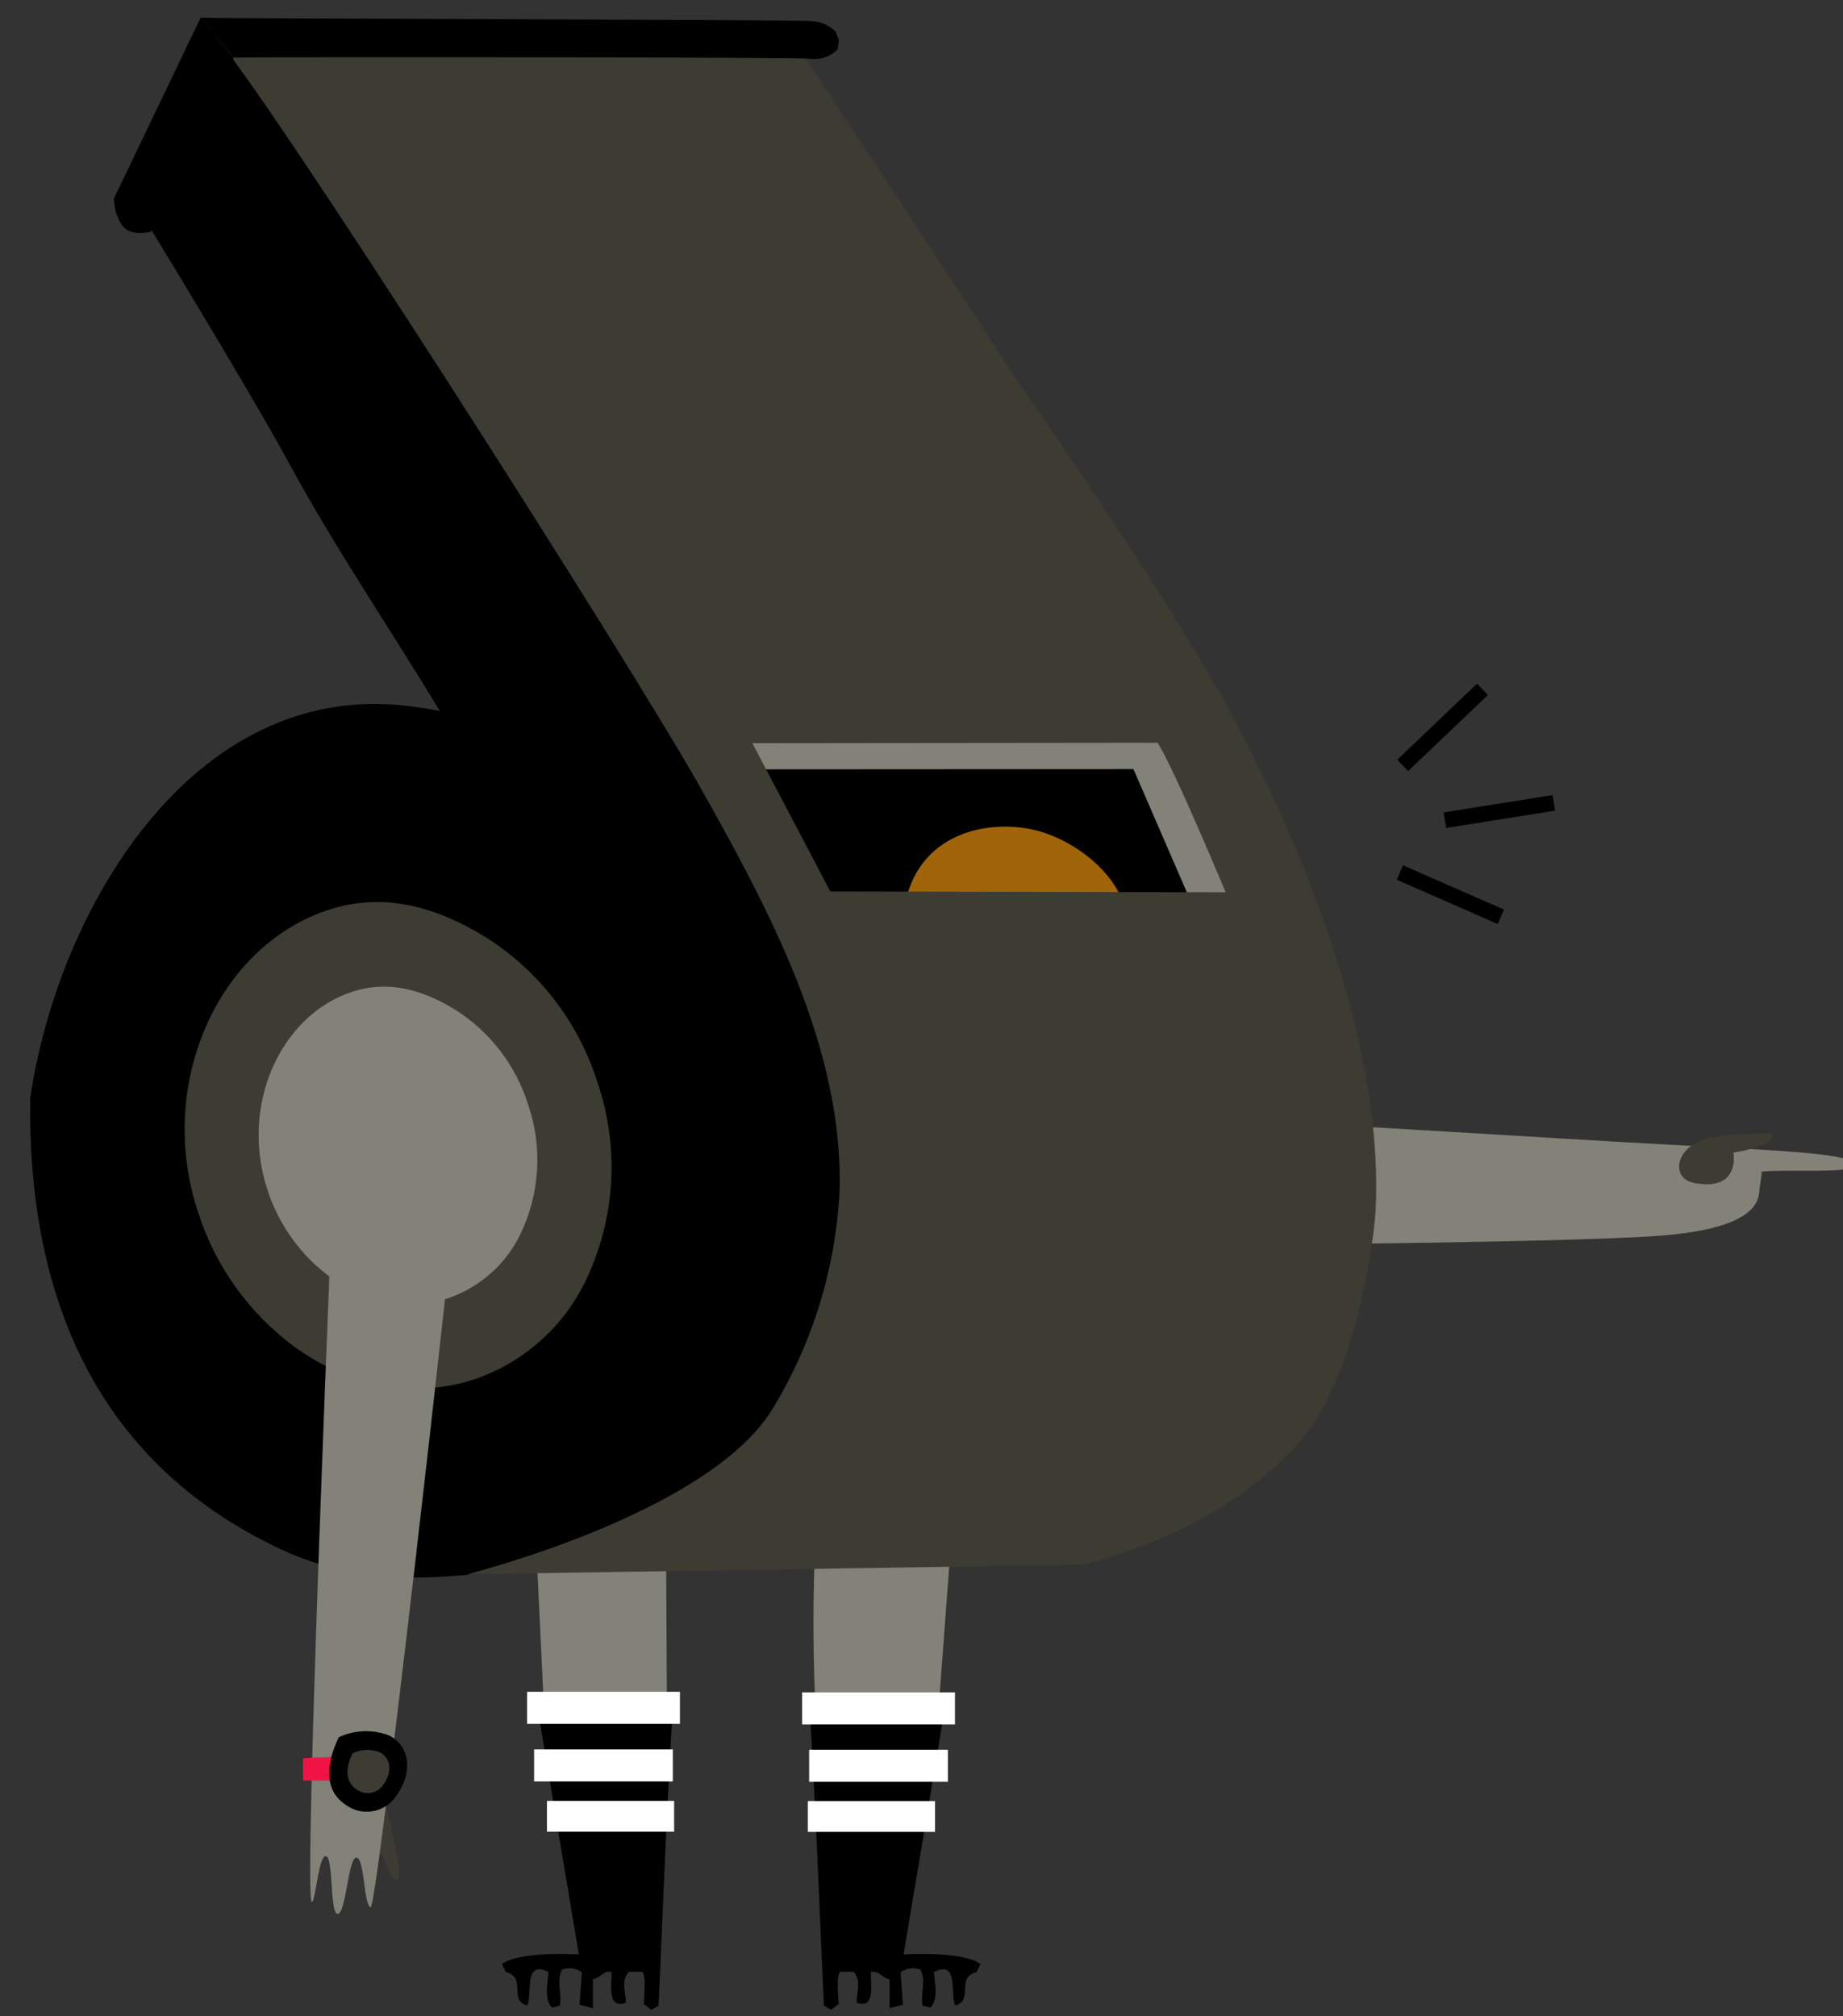 <svg xmlns="http://www.w3.org/2000/svg" xmlns:xlink="http://www.w3.org/1999/xlink" width="117" height="128" version="1.1" viewBox="-1 -1 117 128"><rect x="-1" y="-1" width="117" height="128" fill="#333333" stroke="none"/><g id="ID0.0467602894641459" transform="matrix(1, 0, 0, 1, 0.75, 0)"><g id="Page-1"><g id="referee-d-[sports,soccer,football,alex-eben-meyer]"><g id="scratch_footie_player_ref04"><g id="Group-7"><path id="Shape" fill="#828278" stroke="none" stroke-width="1" d="M 47.912 0.625 C 32.173 1.413 19.842 2.242 12.336 2.647 C 4.830 3.052 0.117 3.210 0.054 3.957 C 0.005 4.543 4.031 4.223 5.922 4.381 C 5.886 4.606 6.021 5.092 6.066 5.696 C 6.224 7.808 10.201 8.335 13.067 8.506 C 18.993 8.857 35.134 9.046 51.094 9.150 C 51.094 9.150 58.081 9.213 57.865 4.268 C 57.648 -0.677 47.912 0.625 47.912 0.625 Z" transform="matrix(-1, 0, 0, 1, 116, 69)"/><path id="Shape" fill="#3C3C32" stroke="none" stroke-width="1" d="M 5.651 1.976 C 4.888 1.908 5.096 2.404 5.931 2.728 C 6.505 2.942 7.102 3.093 7.709 3.178 C 7.709 3.178 7.226 5.664 10.183 5.110 C 11.559 4.854 11.397 3.277 10.156 2.615 C 8.725 1.845 6.057 2.012 5.651 1.976 Z" transform="matrix(-1, 0, 0, 1, 116, 69)"/></g><g id="Group-6"><path id="Shape" fill="#828278" stroke="none" stroke-width="1" d="M 9.917 9.710 L 9.209 24.689 L 1.409 24.635 L 1.495 9.048 C 1.495 9.048 0.705 1.369 6.008 0.545 C 11.312 -0.279 9.917 9.710 9.917 9.710 Z" transform="matrix(-1, 0, 0, 1, 42, 83)"/><path id="Shape" fill="#000" stroke="none" stroke-width="1" d="M 0.976 23.941 L 9.710 23.941 L 7.001 40.091 C 7.001 40.091 10.748 39.848 11.885 40.699 L 11.637 41.208 C 10.283 41.541 11.492 43.009 10.283 43.329 C 9.926 42.712 10.554 40.379 8.929 41.208 C 8.965 41.798 9.236 42.951 8.708 43.460 L 8.211 43.347 C 8.058 42.554 8.455 41.766 8.067 41.055 C 7.647 40.892 7.172 40.956 6.812 41.226 L 6.956 43.288 L 6.108 43.500 L 6.108 41.654 C 5.634 41.609 5.462 41.091 4.934 41.203 C 4.889 41.955 5.246 43.568 4.031 43.162 C 3.982 42.518 4.374 41.811 3.828 41.194 L 2.971 41.194 C 2.700 41.492 2.885 43.041 2.885 43.239 L 2.393 43.604 L 1.942 43.338 C 1.887 42.550 1.278 26.774 0.976 23.941 Z" transform="matrix(-1, 0, 0, 1, 42, 83)"/><path id="Rectangle-path" fill="#FFF" stroke="none" stroke-width="1" d="M 0.560 23.450 L 10.265 23.450 L 10.265 25.486 L 0.560 25.486 L 0.560 23.450 Z" transform="matrix(1, -1.2246468525851679e-16, -1.2246468525851679e-16, -1, 31.15, 131.9)"/><path id="Rectangle-path" fill="#FFF" stroke="none" stroke-width="1" d="M 1.007 27.094 L 9.813 27.094 L 9.813 29.129 L 1.007 29.129 L 1.007 27.094 Z" transform="matrix(1, -1.2246468525851679e-16, -1.2246468525851679e-16, -1, 31.15, 139.2)"/><path id="Rectangle-path" fill="#FFF" stroke="none" stroke-width="1" d="M 0.922 30.354 L 8.996 30.354 L 8.996 32.309 L 0.922 32.309 L 0.922 30.354 Z" transform="matrix(1, -1.2246468525851679e-16, -1.2246468525851679e-16, -1, 32.05, 145.65)"/></g><g id="Group-5"><path id="Shape" fill="#828278" stroke="none" stroke-width="1" d="M 2.120 10.534 L 3.181 24.689 L 10.976 24.612 C 10.976 24.612 12.253 1.586 6.837 0.996 C 1.420 0.406 2.120 10.534 2.120 10.534 Z" transform="matrix(-1, 0, 0, 1, 61, 83)"/><path id="Shape" fill="#000" stroke="none" stroke-width="1" d="M 11.418 23.941 L 2.680 23.941 L 5.388 40.091 C 5.388 40.091 1.641 39.848 0.504 40.699 L 0.752 41.208 C 2.106 41.541 0.897 43.009 2.106 43.329 C 2.463 42.712 1.835 40.379 3.460 41.208 C 3.424 41.798 3.153 42.951 3.682 43.460 L 4.178 43.347 C 4.332 42.554 3.934 41.766 4.322 41.055 C 4.742 40.892 5.217 40.956 5.577 41.226 L 5.433 43.288 L 6.281 43.500 L 6.281 41.654 C 6.755 41.609 6.927 41.091 7.455 41.203 C 7.500 41.955 7.144 43.568 8.358 43.162 C 8.407 42.518 8.015 41.811 8.561 41.194 L 9.418 41.194 C 9.689 41.492 9.504 43.041 9.504 43.239 L 9.996 43.604 L 10.447 43.338 C 10.502 42.550 11.111 26.774 11.418 23.941 Z" transform="matrix(-1, 0, 0, 1, 61, 83)"/><path id="Rectangle-path" fill="#FFF" stroke="none" stroke-width="1" d="M 2.124 23.450 L 11.829 23.450 L 11.829 25.486 L 2.124 25.486 L 2.124 23.450 Z" transform="matrix(-1, 0, 0, 1, 61, 83)"/><path id="Rectangle-path" fill="#FFF" stroke="none" stroke-width="1" d="M 2.576 27.094 L 11.382 27.094 L 11.382 29.129 L 2.576 29.129 L 2.576 27.094 Z" transform="matrix(-1, 0, 0, 1, 61, 83)"/><path id="Rectangle-path" fill="#FFF" stroke="none" stroke-width="1" d="M 3.393 30.354 L 11.468 30.354 L 11.468 32.309 L 3.393 32.309 L 3.393 30.354 Z" transform="matrix(-1, 0, 0, 1, 61, 83)"/></g><g id="Group-4"><path id="Shape" fill="#000" stroke="none" stroke-width="1" d="M 85.833 68.738 C 84.073 56.745 75.574 42.333 62.078 43.797 C 61.326 43.881 60.573 43.997 59.821 44.144 C 63.044 38.834 66.564 33.655 69.462 28.300 C 72.003 23.608 79.157 11.930 79.157 11.930 L 74.427 0.671 L 68.785 4.310 C 68.785 4.310 47.634 37.789 41.496 47.850 C 36.607 55.844 31.922 63.419 30.762 73.039 C 29.796 81.032 31.990 88.423 38.643 93.304 C 41.997 95.768 45.535 96.353 49.544 97.358 C 56.449 99.087 63.603 100.344 69.941 97.358 C 82.060 91.661 86 80.690 85.833 68.738 Z" transform="matrix(-1, 0, 0, 1, 86, 0)"/><path id="Shape" fill="#000" stroke="none" stroke-width="1" d="M 13.782 42.955 L 6.696 57.848 L 34.698 59.028 L 41.527 43.207 L 13.782 42.955" transform="matrix(-1, 0, 0, 1, 86, 0)"/><path id="Shape" fill="#A0640A" stroke="none" stroke-width="1" d="M 30.419 57.227 C 29.968 61.478 26.420 63.982 22.006 63.676 C 19.009 63.468 16.242 61.145 16.161 57.956 C 16.084 54.889 19.393 52.309 22.141 51.683 C 25.211 50.989 29.900 51.957 30.419 57.227 Z" transform="matrix(-1, 0, 0, 1, 86, 0)"/><path id="Shape" fill="#828278" stroke="none" stroke-width="1" d="M 40.241 47.846 L 15.795 47.832 L 11.268 58.276 L 6.154 57.708 L 12.857 41.951 L 43.080 41.045 L 40.241 47.846" transform="matrix(-1, 0, 0, 1, 86, 0)"/><path id="Shape" fill="#3C3C32" stroke="none" stroke-width="1" d="M 37.524 1.351 C 33.642 7.206 27.526 16.429 23.712 22.365 C 22.913 23.599 13.114 37.424 8.871 45.661 C 2.101 58.812 0.065 68.972 0.422 75.835 C 0.526 77.799 1.672 86.446 5.193 90.476 C 10.582 96.646 19.117 98.344 19.117 98.344 L 58.101 98.952 C 58.101 98.952 43.071 95.205 38.824 88.643 C 36.202 84.407 34.697 79.578 34.450 74.606 C 34.202 65.536 38.936 56.740 43.238 49.089 C 47.752 41.032 71.141 4.413 74.143 1.275 L 37.524 1.351 Z M 35.037 55.601 L 9.941 55.650 C 9.941 55.650 13.236 47.742 14.261 46.157 L 39.988 46.184 L 35.037 55.601 Z" transform="matrix(-1, 0, 0, 1, 86, 0)"/><path id="Shape" fill="#000" stroke="none" stroke-width="1" d="M 75.009 0.117 C 74.107 0.194 37.176 0.239 36.255 0.342 C 35.673 0.360 35.118 0.596 34.703 1.004 L 34.491 1.554 L 34.572 2.135 C 35.014 2.583 35.638 2.804 36.264 2.734 C 37.167 2.617 71.976 2.617 72.897 2.657 L 75.009 0.117 Z" transform="matrix(-1, 0, 0, 1, 86, 0)"/><path id="Shape" fill="#000" stroke="none" stroke-width="1" d="M 72.911 2.657 L 78.173 13.704 C 78.173 13.704 79.478 14.087 80.015 13.281 C 80.341 12.779 80.515 12.194 80.516 11.597 L 75.009 0.117 L 72.911 2.657 Z" transform="matrix(-1, 0, 0, 1, 86, 0)"/><path id="Shape" fill="#3C3C32" stroke="none" stroke-width="1" d="M 75.167 75.993 C 74.068 79.423 71.910 82.418 69.002 84.550 C 65.635 86.963 61.514 87.842 57.650 86.581 C 54.561 85.532 52.021 83.294 50.595 80.366 C 48.673 76.403 48.400 71.842 49.837 67.679 C 51.045 63.859 53.576 60.593 56.977 58.465 C 60.137 56.547 63.423 55.628 66.907 56.772 C 73.926 59.078 77.875 67.846 75.167 75.993 Z" transform="matrix(-1, 0, 0, 1, 86, 0)"/><path id="Shape" fill="#828278" stroke="none" stroke-width="1" d="M 70.780 74.516 C 70.063 76.760 68.652 78.719 66.749 80.114 C 64.636 81.722 61.875 82.215 59.334 81.438 C 57.317 80.754 55.658 79.295 54.725 77.384 C 53.470 74.796 53.293 71.816 54.233 69.098 C 55.023 66.601 56.677 64.467 58.900 63.077 C 60.972 61.825 63.111 61.221 65.395 61.969 C 69.959 63.464 72.527 69.192 70.780 74.516 Z" transform="matrix(-1, 0, 0, 1, 86, 0)"/></g><g id="Group-3"><path id="Rectangle-path" fill="#000" stroke="none" stroke-width="1" d="M 0.053 8.070 L 7.054 8.070 L 7.054 9.070 L 0.053 9.070 L 0.053 8.070 Z" transform="matrix(-0.988, 0.157, 0.157, 0.988, 95.6, 41.5)"/><path id="Rectangle-path" fill="#000" stroke="none" stroke-width="1" d="M 3.121 13.327 L 10.122 13.327 L 10.122 14.327 L 3.121 14.327 L 3.121 13.327 Z" transform="matrix(-0.916, -0.402, -0.402, 0.916, 101.95, 45.8)"/><path id="Rectangle-path" fill="#000" stroke="none" stroke-width="1" d="M 3.638 2.685 L 10.639 2.685 L 10.639 3.685 L 3.638 3.685 L 3.638 2.685 Z" transform="matrix(-0.724, 0.69, 0.69, 0.724, 92.8, 37.95)"/></g><g id="Group-2"><path id="Shape" fill="#3C3C32" stroke="none" stroke-width="1" d="M 5.554 44.377 C 5.554 44.377 4.421 48.881 4.398 49.718 C 4.376 50.556 4.759 50.556 5.080 49.651 C 5.386 48.944 5.798 48.287 6.303 47.705 L 5.554 44.377 Z" transform="matrix(-1, 0, 0, 1, 28, 68)"/><path id="Shape" fill="#828278" stroke="none" stroke-width="1" d="M 8.551 4.957 C 8.551 4.957 9.399 0.454 4.692 0.454 C -0.016 0.454 0.629 5.205 0.629 5.205 C 1.031 9.880 5.793 52.159 6.222 52.092 C 6.651 52.024 6.605 48.939 7.125 48.939 C 7.644 48.939 7.784 52.470 8.303 52.515 C 8.822 52.560 8.573 48.939 9.052 48.849 C 9.530 48.759 9.720 51.776 9.955 51.767 C 10.523 51.709 8.551 4.957 8.551 4.957 Z" transform="matrix(-1, 0, 0, 1, 28, 68)"/><g id="Group"><path id="Shape" fill="#F01446" stroke="none" stroke-width="1" d="M 7.514 4.048 L 7.514 2.639 C 6.679 2.558 4.292 2.535 3.452 2.449 C 3.411 2.648 3.556 3.841 3.524 4.080 C 3.642 4.057 5.975 4.057 7.514 4.048 Z" transform="matrix(-1, 0, 0, 1, 25, 108)"/><path id="Shape" fill="#000" stroke="none" stroke-width="1" d="M 5.248 1.301 C 5.944 2.774 6.314 4.584 4.797 5.597 C 4.312 5.950 3.705 6.095 3.112 6 C 2.519 5.906 1.988 5.579 1.638 5.093 C 0.487 3.526 0.735 1.864 2.030 1.193 C 3.073 0.788 4.236 0.827 5.248 1.301 Z" transform="matrix(-1, 0, 0, 1, 25, 108)"/><path id="Shape" fill="#3C3C32" stroke="none" stroke-width="1" d="M 4.368 2.314 C 4.738 3.098 4.937 4.066 4.120 4.607 C 3.862 4.800 3.535 4.881 3.216 4.830 C 2.897 4.779 2.612 4.601 2.427 4.336 C 1.814 3.499 1.949 2.616 2.635 2.256 C 3.196 2.035 3.823 2.057 4.368 2.314 Z" transform="matrix(-1, 0, 0, 1, 25, 108)"/></g></g></g></g></g></g></svg>
